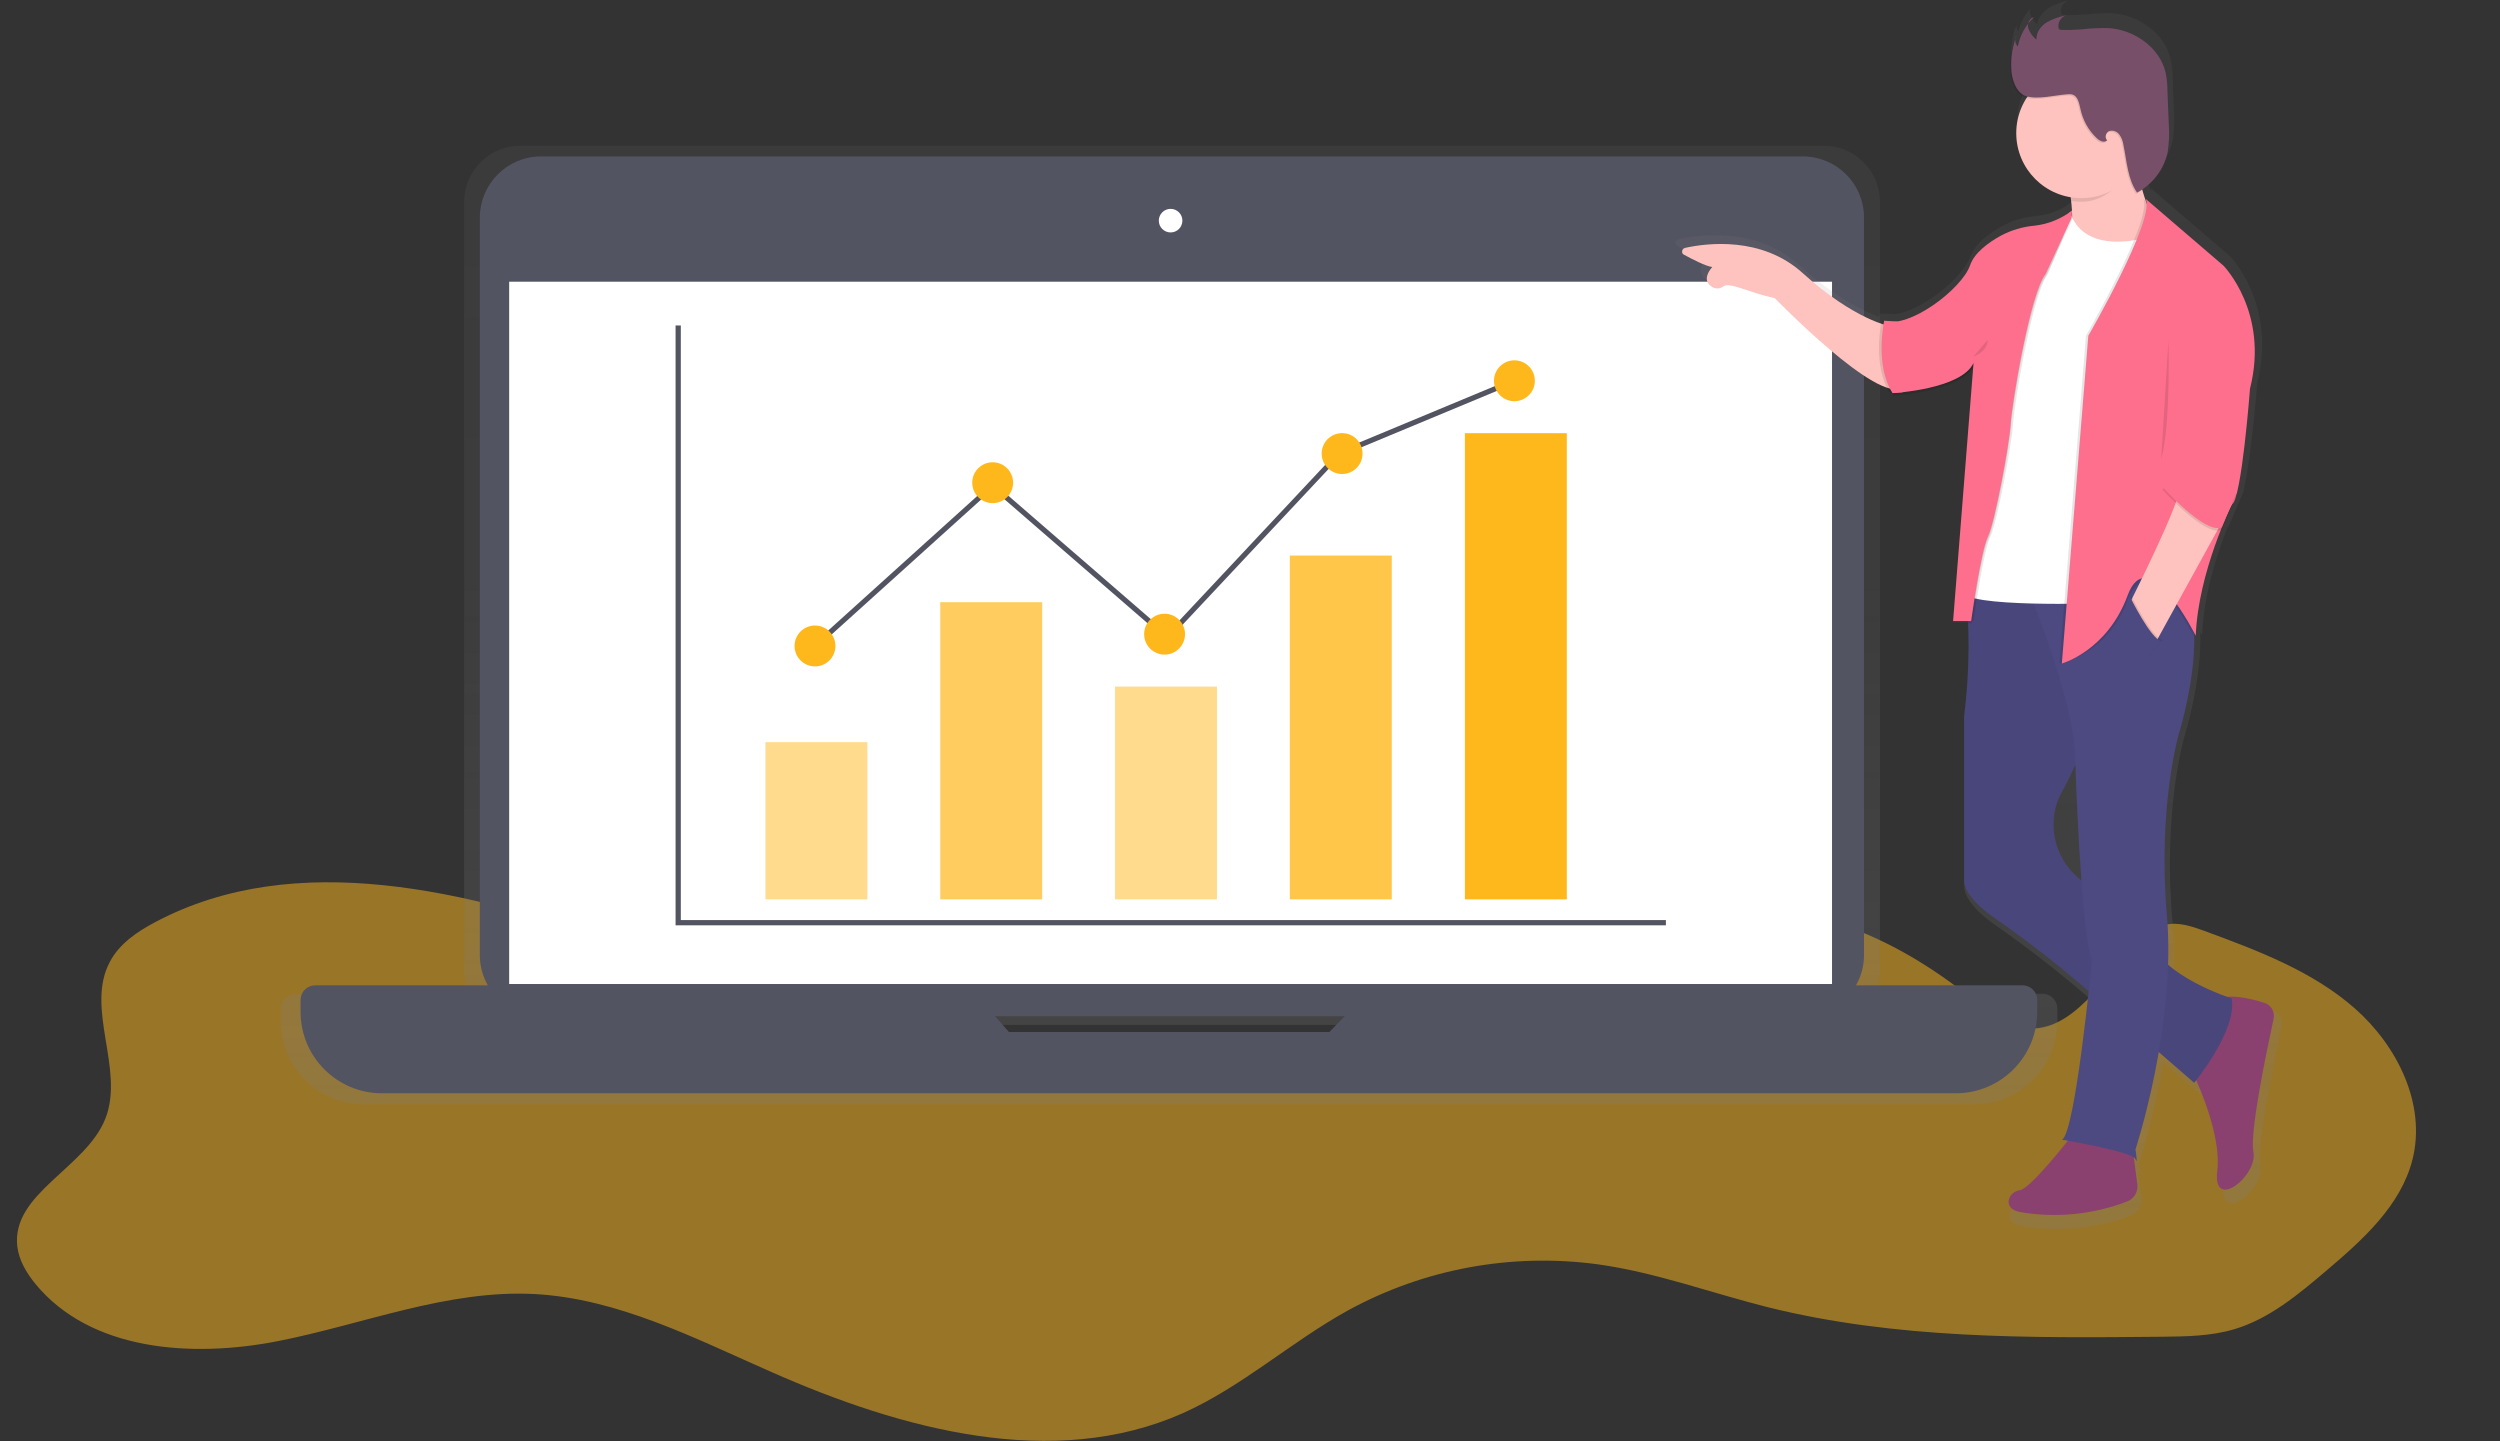 <?xml version="1.0" encoding="utf-8"?>
<!-- Generator: Adobe Illustrator 23.0.4, SVG Export Plug-In . SVG Version: 6.00 Build 0)  -->
<svg version="1.1" id="Layer_1" xmlns="http://www.w3.org/2000/svg" xmlns:xlink="http://www.w3.org/1999/xlink" x="0px" y="0px"
	 viewBox="0 0 954 549.9" style="enable-background:new 0 0 954 549.9;" xml:space="preserve">
<rect x="0" y="0" width="954" height="549.9" fill="#333333" stroke="none"/>
<style type="text/css">
	.st0{opacity:0.5;fill:#FFB81C;enable-background:new    ;}
	.st1{fill:url(#SVGID_1_);}
	.st2{fill:#535461;}
	.st3{fill:#FFFFFF;}
	.st4{fill:none;stroke:#535461;stroke-width:2;stroke-miterlimit:10;}
	.st5{opacity:0.7;fill:#FFB81C;enable-background:new    ;}
	.st6{opacity:0.8;fill:#FFB81C;enable-background:new    ;}
	.st7{fill:#FFB81C;}
	.st8{fill:url(#SVGID_2_);}
	.st9{fill:#FEC3BE;}
	.st10{fill:#8B416F;}
	.st11{fill:#4D4981;}
	.st12{opacity:5.000000e-02;enable-background:new    ;}
	.st13{opacity:0.1;enable-background:new    ;}
	.st14{fill:#FD6F8D;}
	.st15{fill:#784F69;}
</style>
<title>finance</title>
<path class="st0" d="M236.7,360.1c-57.7-19.9-123.6-36.8-177.5-8.2c-6.8,3.6-13.6,8.2-17.2,15c-9.7,17.9,5.7,41.1-1.8,60
	S4.3,455.4,6.6,475.6c0.6,5.3,3.5,10.1,6.8,14.2c21.1,25.8,59.8,28.4,92.5,22s64.7-19.7,98-18c32,1.7,61.4,17,90.8,29.9
	c49.4,21.8,107.2,37.5,156.6,15.6c22.6-10.1,41.3-27.2,63-39.2c29.2-16,62.7-22.1,95.7-17.6c22,3.1,43,10.9,64.5,16.3
	c48.9,12.2,99.9,11.8,150.3,11.3c9.4-0.1,18.9-0.2,27.9-2.9c13.3-4,24.3-13.2,34.9-22.2c13.9-11.8,28.5-24.8,33-42.5
	c5.3-21-5.7-43.3-21.9-57.6s-37-22.1-57.3-29.6c-5-1.8-10.3-3.7-15.5-2.3c-3.4,0.9-6.2,3.2-8.7,5.6c-14.4,13.8-26.5,37.2-46.1,33.5
	c-7-1.3-12.7-6.2-18.3-10.7c-29.6-24-69.4-42.5-105.1-29.3c-26.1,9.7-44.5,34.6-71,43.4c-18.8,6.3-39.3,3.5-59.1,4.8
	c-28.8,1.8-56.8,11.9-85.7,11.3c-73.5-1.6-134.8-71.9-208-65.2c-5.7,0.5-12,1.8-15.5,6.4"/>
<linearGradient id="SVGID_1_" gradientUnits="userSpaceOnUse" x1="569.11" y1="-44.41" x2="569.11" y2="321.37" gradientTransform="matrix(1 0 0 -1 -123 376.93)">
	<stop  offset="0" style="stop-color:#808080;stop-opacity:0.25"/>
	<stop  offset="0.54" style="stop-color:#808080;stop-opacity:0.12"/>
	<stop  offset="1" style="stop-color:#808080;stop-opacity:0.1"/>
</linearGradient>
<path class="st1" d="M779.4,379.2h-64.2c1.5-3,2.2-6.2,2.2-9.6V77.1c0-11.9-9.6-21.5-21.5-21.5l0,0H198.6
	c-11.9,0-21.5,9.6-21.5,21.5l0,0v292.6c0,3.3,0.8,6.6,2.2,9.6h-66.5c-3.1,0-5.7,2.5-5.7,5.7c0,0,0,0,0,0v4.6
	c0,17.6,14.2,31.8,31.8,31.8l0,0h614.4c17.6,0,31.8-14.2,31.8-31.8l0,0v-4.6C785.1,381.8,782.6,379.2,779.4,379.2
	C779.5,379.2,779.4,379.2,779.4,379.2z M383.5,397.4l-5.5-6.3h136.8l-6.1,6.3L383.5,397.4z"/>
<path class="st2" d="M206.4,59.7H688c12.8,0,23.3,10.4,23.3,23.3v281.5c0,12.8-10.4,23.3-23.3,23.3H206.4
	c-12.8,0-23.3-10.4-23.3-23.3V83C183.2,70.1,193.6,59.7,206.4,59.7z"/>
<rect x="194.3" y="107.5" class="st3" width="504.8" height="268"/>
<circle class="st3" cx="446.7" cy="84.2" r="4.5"/>
<path class="st2" d="M524.6,376l-17.3,17.8H385L369.3,376h-249c-3.1,0-5.6,2.5-5.6,5.6v4.5c0,17.2,13.9,31.1,31.1,31.1h600.5
	c17.2,0,31.1-13.9,31.1-31.1v-4.5c0-3.1-2.5-5.6-5.6-5.6H524.6z"/>
<polyline class="st4" points="258.8,124.2 258.8,352.1 635.7,352.1 "/>
<rect x="292.1" y="283.2" class="st0" width="38.9" height="60"/>
<rect x="358.8" y="229.8" class="st5" width="38.9" height="113.4"/>
<rect x="425.5" y="262" class="st0" width="38.9" height="81.2"/>
<rect x="492.2" y="212" class="st6" width="38.9" height="131.2"/>
<rect x="559" y="165.3" class="st7" width="38.9" height="177.9"/>
<polyline class="st4" points="311,246.5 378.8,185.3 445.5,243.1 511.1,173.1 577.9,145.3 "/>
<circle class="st7" cx="311" cy="246.5" r="7.8"/>
<circle class="st7" cx="444.4" cy="242" r="7.8"/>
<ellipse transform="matrix(0.16 -0.987 0.987 0.16 259.33 651.026)" class="st7" cx="512.3" cy="173.1" rx="7.8" ry="7.8"/>
<circle class="st7" cx="378.8" cy="184.2" r="7.8"/>
<circle class="st7" cx="577.9" cy="145.3" r="7.8"/>
<linearGradient id="SVGID_2_" gradientUnits="userSpaceOnUse" x1="878.281" y1="-91.821" x2="878.281" y2="376.87" gradientTransform="matrix(1 0 0 -1 -123 376.93)">
	<stop  offset="0" style="stop-color:#808080;stop-opacity:0.25"/>
	<stop  offset="0.54" style="stop-color:#808080;stop-opacity:0.12"/>
	<stop  offset="1" style="stop-color:#808080;stop-opacity:0.1"/>
</linearGradient>
<path class="st8" d="M867.3,385.8c-4.1-1.3-10.2-2.9-15-2.4c-4.6-1.7-15.4-6-22.8-12.5c0.2-6.4,0-12.8-0.5-19.2
	c-3.8-42.9,4.7-71.1,4.7-71.1s6.7-21.6,5.9-39.5c0.4,0.8,0.7,1.3,0.7,1.3c0.6-15.4,5.8-31.4,9.8-41.4c0.2,0,0.3-0.1,0.4-0.2
	l4.4-10.4c0.4-0.6,0.6-1.3,0.8-1.9l0.7-1.6l-0.2-0.1c0.1-0.3,0.1-0.6,0.2-0.9l0,0c2.8-11.9,5-40.1,5-40.1c7.5-29.7-10.4-48-10.4-48
	l-30.4-26.1c0.2,0.3,0.3,0.7,0.3,1.1l-0.2-0.2c-0.4-1.2-0.9-2.7-1.4-4.4c1.1-0.8,2.1-1.6,3-2.6c3.5-3.3,5.8-7.5,6.8-12.1
	c0.6-3.6,0.7-7.3,0.5-11l-0.5-12.6c0-2.5-0.3-4.9-0.8-7.4c-2.3-10-12.5-17-22.8-17.5c-3.3,0-6.5,0.2-9.8,0.5c-2.7,0.2-5.3,0.3-8,0.2
	c-0.3,0-0.6-0.1-0.9-0.2c-0.2-0.2-0.4-0.5-0.4-0.9c-0.1-1.2,0.3-2.4,1.1-3.2c0.4-0.4,0.9-0.6,1.4-0.8l-0.7,0.2
	c0.4-0.3,0.8-0.5,1.2-0.6c-2.7,0.5-5.2,1.4-7.6,2.8c-0.6,0.4-1.2,0.9-1.8,1.5c-1.4,1.2-2.3,2.9-2.6,4.8c-1.3-1.1-2.2-2.4-2.7-4
	c-0.2-0.6-0.2-1.3,0-1.9c-0.2,0.2-0.4,0.4-0.5,0.7c0-0.1,0-0.1,0-0.2c-1.9,2.4-3.3,5.2-4,8.1c-0.5-0.7-0.8-1.5-0.7-2.3
	c-0.2,0.5-0.3,0.9-0.4,1.4c0-0.3,0-0.6,0-0.9c-1.2,3.6-1.7,7.4-1.6,11.2c0,3.8,1.7,9.7,5.7,11c0.2,0.1,0.4,0.1,0.6,0.2
	c-7.6,11.8-4.2,27.5,7.6,35.1c2.9,1.9,6.1,3.1,9.5,3.7c0.1,0.5,0.1,0.9,0.2,1.4h0.2c0.1,1,0.2,2.1,0.3,3.2c-1,1-2.1,1.9-3.3,2.7
	c-3.4,2-7.2,3.3-11.1,3.7c-4.7,0.4-9.2,1.7-13.4,4c-4.8,2.7-10.2,6.7-11.9,11.5c-2.8,8-18.2,20.5-28.6,22l-3.7-0.2l-0.3-0.1v0.1
	l-0.9,0h0h-0.2v0l-0.9,0c0,0-0.1,0.4-0.2,1.2c-5.2-1.8-16.2-6.8-30.6-19.8c-16-14.5-37.7-11.7-46-9.8c-0.8,0.2-1.3,0.9-1.1,1.7
	c0.1,0.4,0.3,0.7,0.7,0.9c3.4,1.9,8.6,4.5,11,4.8c0,0-5,5.2,0.3,8c1.3,0.6,2.8,0.5,4-0.4c2.6-1.9,9.8,2.4,20.1,4.6
	c0,0,29.3,30.3,43.9,35c0.3,0.7,0.7,1.3,1.1,1.9l0.9-0.1v0.1h0.4l0.1,1c0,0,22.6-1.2,30-9.4c0.5-0.5,1-1,1.4-1.5l-7.9,99h0.1
	l-0.1,0.9h5.8c0.5,12.2,0,24.4-1.6,36.5v64.5c0,0-0.3,5.7,11.5,14c12.4,8.6,24.3,17.9,35.7,27.7l1.4,1.2
	c-2.2,19.8-6.7,56.6-10.5,57.9l2.3,0.4c-4,5.1-15.4,19-18.8,19.4c-4.2,0.5-7.1,7.1,0,8.5c14.1,2.4,28.6,1,42-4.1
	c2.7-1.1,4.4-3.9,4-6.8l-1.4-10.4c0.3,0.1,0.5,0.4,0.6,0.6c0.9,2.8,0-3.8,0-3.8c3.9-12.5,6.9-25.1,9.1-38l14,12.1c0,0,0.3-0.3,0.8-1
	c3.4,7.8,9.5,23.7,8.2,35.4c-1.9,16,16,1.9,14.1-7.5c-1.5-7.6,5.3-39.9,7.9-52C871.5,389.3,869.9,386.6,867.3,385.8z"/>
<path class="st9" d="M721,124.4c0,0-13.3-2.3-33.1-20.2C672.2,90,651.1,92.8,643,94.6c-0.8,0.2-1.2,0.9-1.1,1.7
	c0.1,0.4,0.3,0.7,0.7,0.9c3.3,1.8,8.4,4.4,10.8,4.7c0,0-4.9,5.1,0.3,7.8c1.3,0.6,2.8,0.5,3.9-0.4c2.5-1.8,9.5,2.3,19.7,4.5
	c0,0,39.6,40.9,48.8,34L721,124.4z"/>
<path class="st9" d="M789.1,68.8c0,0,3.7,15.6,0,26.7l16.6,2.3l14.7-7.4v-9.7c0,0-6.9-14.7-5.1-31.7L789.1,68.8z"/>
<path class="st10" d="M836,407.8c0,0,12,23.5,10.1,39.1s15.6,1.8,13.8-7.4c-1.5-7.4,5.2-39,7.7-50.7c0.6-2.6-0.9-5.3-3.5-6.1
	c-5.5-1.8-14.8-4-19.4-0.6C837.9,387.1,836,407.8,836,407.8z"/>
<path class="st10" d="M790.5,433.5c0,0-15.6,20.2-19.8,20.7s-6.9,6.9,0,8.3c13.8,2.4,27.9,1,41-4c2.7-1,4.3-3.8,3.9-6.7l-2.6-19.7
	L790.5,433.5z"/>
<path class="st11" d="M764.7,218.7l-15,2c2.1,17.5,2,35.2-0.2,52.7v63c0,0-0.3,5.5,11.2,13.6c12.1,8.4,23.7,17.4,34.9,27l41.7,36.2
	c0,0,16.6-20.2,14.3-32.2c0,0-27.6-8.7-31.3-23c-2.1-8.2-12.8-15-21.6-19.3c-11.3-5.5-17.3-18.2-14.3-30.4c0.5-2.1,1.3-4.1,2.3-5.9
	c7.4-12.9,17.9-41.9,17.9-41.9l-20.2-38.6L764.7,218.7z"/>
<path class="st12" d="M764.7,218.7l-15,2c2.1,17.5,2,35.2-0.2,52.7v63c0,0-0.3,5.5,11.2,13.6c12.1,8.4,23.7,17.4,34.9,27l41.7,36.2
	c0,0,16.6-20.2,14.3-32.2c0,0-27.6-8.7-31.3-23c-2.1-8.2-12.8-15-21.6-19.3c-11.3-5.5-17.3-18.2-14.3-30.4c0.5-2.1,1.3-4.1,2.3-5.9
	c7.4-12.9,17.9-41.9,17.9-41.9l-20.2-38.6L764.7,218.7z"/>
<path class="st11" d="M786.8,434.9c0,0,27.1,4.6,28.1,7.4s0-3.7,0-3.7s15.6-47.4,12-89.2s4.6-69.5,4.6-69.5s9.7-31.3,4.1-49.2
	s-63.5-10.1-63.5-10.1s20.2,47.4,19.8,69.9c0,0,2.3,68.1,6.4,75.9C798.3,366.4,791.9,433.1,786.8,434.9z"/>
<path class="st3" d="M790,80.7c0,0,2.8,17,30.4,9.7L802,230.2c0,0-53.4,1.8-52.9-4.6l11-84.6L790,80.7z"/>
<path class="st13" d="M790.7,79.8c-3.6,3.5-8.3,5.8-13.3,6.3c-4.6,0.4-9,1.7-13.1,3.9c-4.7,2.6-10,6.5-11.6,11.2
	c-3.2,9.2-23.5,24.4-32.7,21.2l3.2,27.6c0,0,26.2-1.4,30.8-11.5l-7.8,98.5h6.9c0,0,3.7-26.7,6.4-32.2s8.3-35.9,8.7-43.2
	s7.4-49.7,13.3-57l9-21.9L790.7,79.8z"/>
<path class="st13" d="M790.7,81.2c-4.1,3.2-9,5.2-14.2,5.9c-4.6,0.4-9,1.7-13,3.9c-4.7,2.6-10,6.5-11.6,11.2
	c-3.2,9.2-23.5,24.4-32.7,21.2l3.2,27.6c0,0,26.2-1.4,30.8-11.5l-7.8,98.4h6.9c0,0,3.7-26.7,6.4-32.2s8.3-35.9,8.7-43.2
	s7.4-49.7,13.3-57l9.9-21.4V81.2z"/>
<path class="st14" d="M790.7,80.3c-4.1,3.2-9,5.2-14.2,5.8c-4.6,0.4-9,1.7-13.1,3.9c-4.7,2.6-10,6.5-11.6,11.2
	c-3.2,9.2-23.5,24.4-32.7,21.2l3.2,27.6c0,0,26.2-1.4,30.8-11.5l-7.8,98.5h6.9c0,0,3.7-26.7,6.4-32.2s8.3-35.9,8.7-43.2
	s7.4-49.7,13.3-57l9.9-21.4L790.7,80.3z"/>
<path class="st13" d="M814.2,62.5c-0.6-4.4,0.6-7.1,1.2-12.2l-26.2,19.8c0,0,0.6,2.7,1.1,6.6c1.3,0.2,2.7,0.3,4,0.3
	C803.3,77,809.9,69.9,814.2,62.5z"/>
<circle class="st9" cx="794.2" cy="50.8" r="24.8"/>
<path class="st13" d="M767.1,26.5c-0.2-4.2,0.5-8.4,2-12.3c-0.8,1.3-0.6,3,0.5,4c0.8-4.3,3-8.2,6.2-11.1c-1.8,0.3-2.7,2.5-2.2,4.2
	c0.6,1.7,1.7,3.2,3.1,4.3c-0.2-2.6,1.6-5.1,3.8-6.5c2.3-1.3,4.8-2.2,7.4-2.7c-1.8,0.7-3,2.5-2.8,4.4c0,0.3,0.1,0.6,0.4,0.9
	c0.2,0.2,0.5,0.2,0.8,0.2c2.6,0.1,5.2,0,7.8-0.2c3.2-0.4,6.4-0.5,9.6-0.5c10,0.4,20,7.2,22.3,17c0.5,2.4,0.7,4.8,0.7,7.2l0.5,12.3
	c0.3,3.6,0.1,7.2-0.4,10.8c-1.4,6.6-5.7,12.3-11.7,15.5c-3.6-5.2-3.9-11.9-5.2-18.2c-0.2-1.4-0.7-2.8-1.6-4
	c-0.9-1.2-2.4-1.7-3.8-1.3c-1.3,0.5-1.9,2.6-0.8,3.5c-1,1.2-2.9,0.3-4-0.8c-3.2-3-5.3-6.9-6.2-11.1c-0.5-2.1-0.9-4.8-3-5.5
	c-0.7-0.2-1.5-0.2-2.2-0.1c-4.4,0.3-11.2,2.1-15.5,0.7C768.7,35.9,767.1,30.2,767.1,26.5z"/>
<path class="st15" d="M767.5,26c-0.2-4.2,0.5-8.4,2-12.3c-0.8,1.3-0.6,3,0.5,4c0.8-4.3,3-8.2,6.2-11.1c-1.8,0.3-2.7,2.5-2.2,4.2
	c0.6,1.7,1.7,3.2,3.1,4.3c-0.2-2.6,1.6-5.1,3.8-6.5c2.3-1.3,4.8-2.2,7.4-2.7c-1.8,0.7-3,2.5-2.8,4.4c0,0.3,0.1,0.6,0.4,0.9
	c0.2,0.2,0.5,0.2,0.8,0.2c2.6,0.1,5.2,0,7.8-0.2c3.2-0.4,6.4-0.5,9.6-0.5c10,0.4,20,7.2,22.3,17c0.5,2.4,0.7,4.8,0.7,7.2l0.5,12.3
	c0.3,3.6,0.1,7.2-0.4,10.8c-1.4,6.6-5.7,12.3-11.7,15.5c-3.6-5.2-3.9-11.9-5.2-18.2c-0.2-1.4-0.7-2.8-1.6-4
	c-0.9-1.2-2.4-1.7-3.8-1.3c-1.3,0.5-1.9,2.6-0.8,3.5c-1,1.2-2.9,0.3-4-0.8c-3.2-3-5.3-6.9-6.2-11.1c-0.5-2.1-0.9-4.8-3-5.5
	c-0.7-0.2-1.5-0.2-2.2-0.1c-4.4,0.3-11.2,2.1-15.5,0.7C769.2,35.5,767.5,29.7,767.5,26z"/>
<path class="st13" d="M718,122.4c0,0-3.7,17,3.2,27.6l3.9-0.3l-2.1-27L718,122.4z"/>
<path class="st14" d="M719,122.4c0,0-3.7,17,3.2,27.6l3.9-0.3l-2.1-27L719,122.4z"/>
<path class="st13" d="M817.9,75.9l29.7,25.5c0,0,17.5,17.9,10.1,46.9c0,0-3.2,42.3-6.9,44.2c0,0-12.9,25.8-13.8,50.1
	c0,0-17.2-34.7-25.1-13.6s-26,24.1-26,24.1L796,128.1C796,128.1,821.5,83.7,817.9,75.9z"/>
<path class="st14" d="M818.8,75.9l29.7,25.5c0,0,17.5,17.9,10.1,46.9c0,0-3.2,42.3-6.9,44.2c0,0-12.9,25.8-13.8,50.1
	c0,0-18.2-36.6-26-15.4s-25.1,26-25.1,26l10.1-125.1C796.9,128.2,822.5,83.7,818.8,75.9z"/>
<path class="st9" d="M832.3,183.8c0,0,7.4-5.1,19.3,8.7l-29.4,53.4l-9.9-14.9C812.3,230.9,833.3,189.7,832.3,183.8z"/>
<path class="st13" d="M825.2,186.8c0,0,16.3,18.3,22.6,15.4l5.9-13.7l-22.1-9.5L825.2,186.8z"/>
<path class="st14" d="M825.2,185.8c0,0,16.3,18.3,22.6,15.4l5.9-13.7l-22.1-9.5L825.2,185.8z"/>
<path class="st13" d="M813.3,227.4c0,0,7.8,15.9,11.9,16.8l-6,6.9l-8.7-16.6L813.3,227.4z"/>
<path class="st11" d="M812.9,227.9c0,0,7.8,15.9,11.9,16.8l-6,6.9L810,235L812.9,227.9z"/>
<path class="st13" d="M827.5,129.7c0,0,0.9,33.1-2.8,45.5"/>
<path class="st13" d="M753,136.1c0,0,5.5-1.8,5.5-6.4"/>
</svg>
